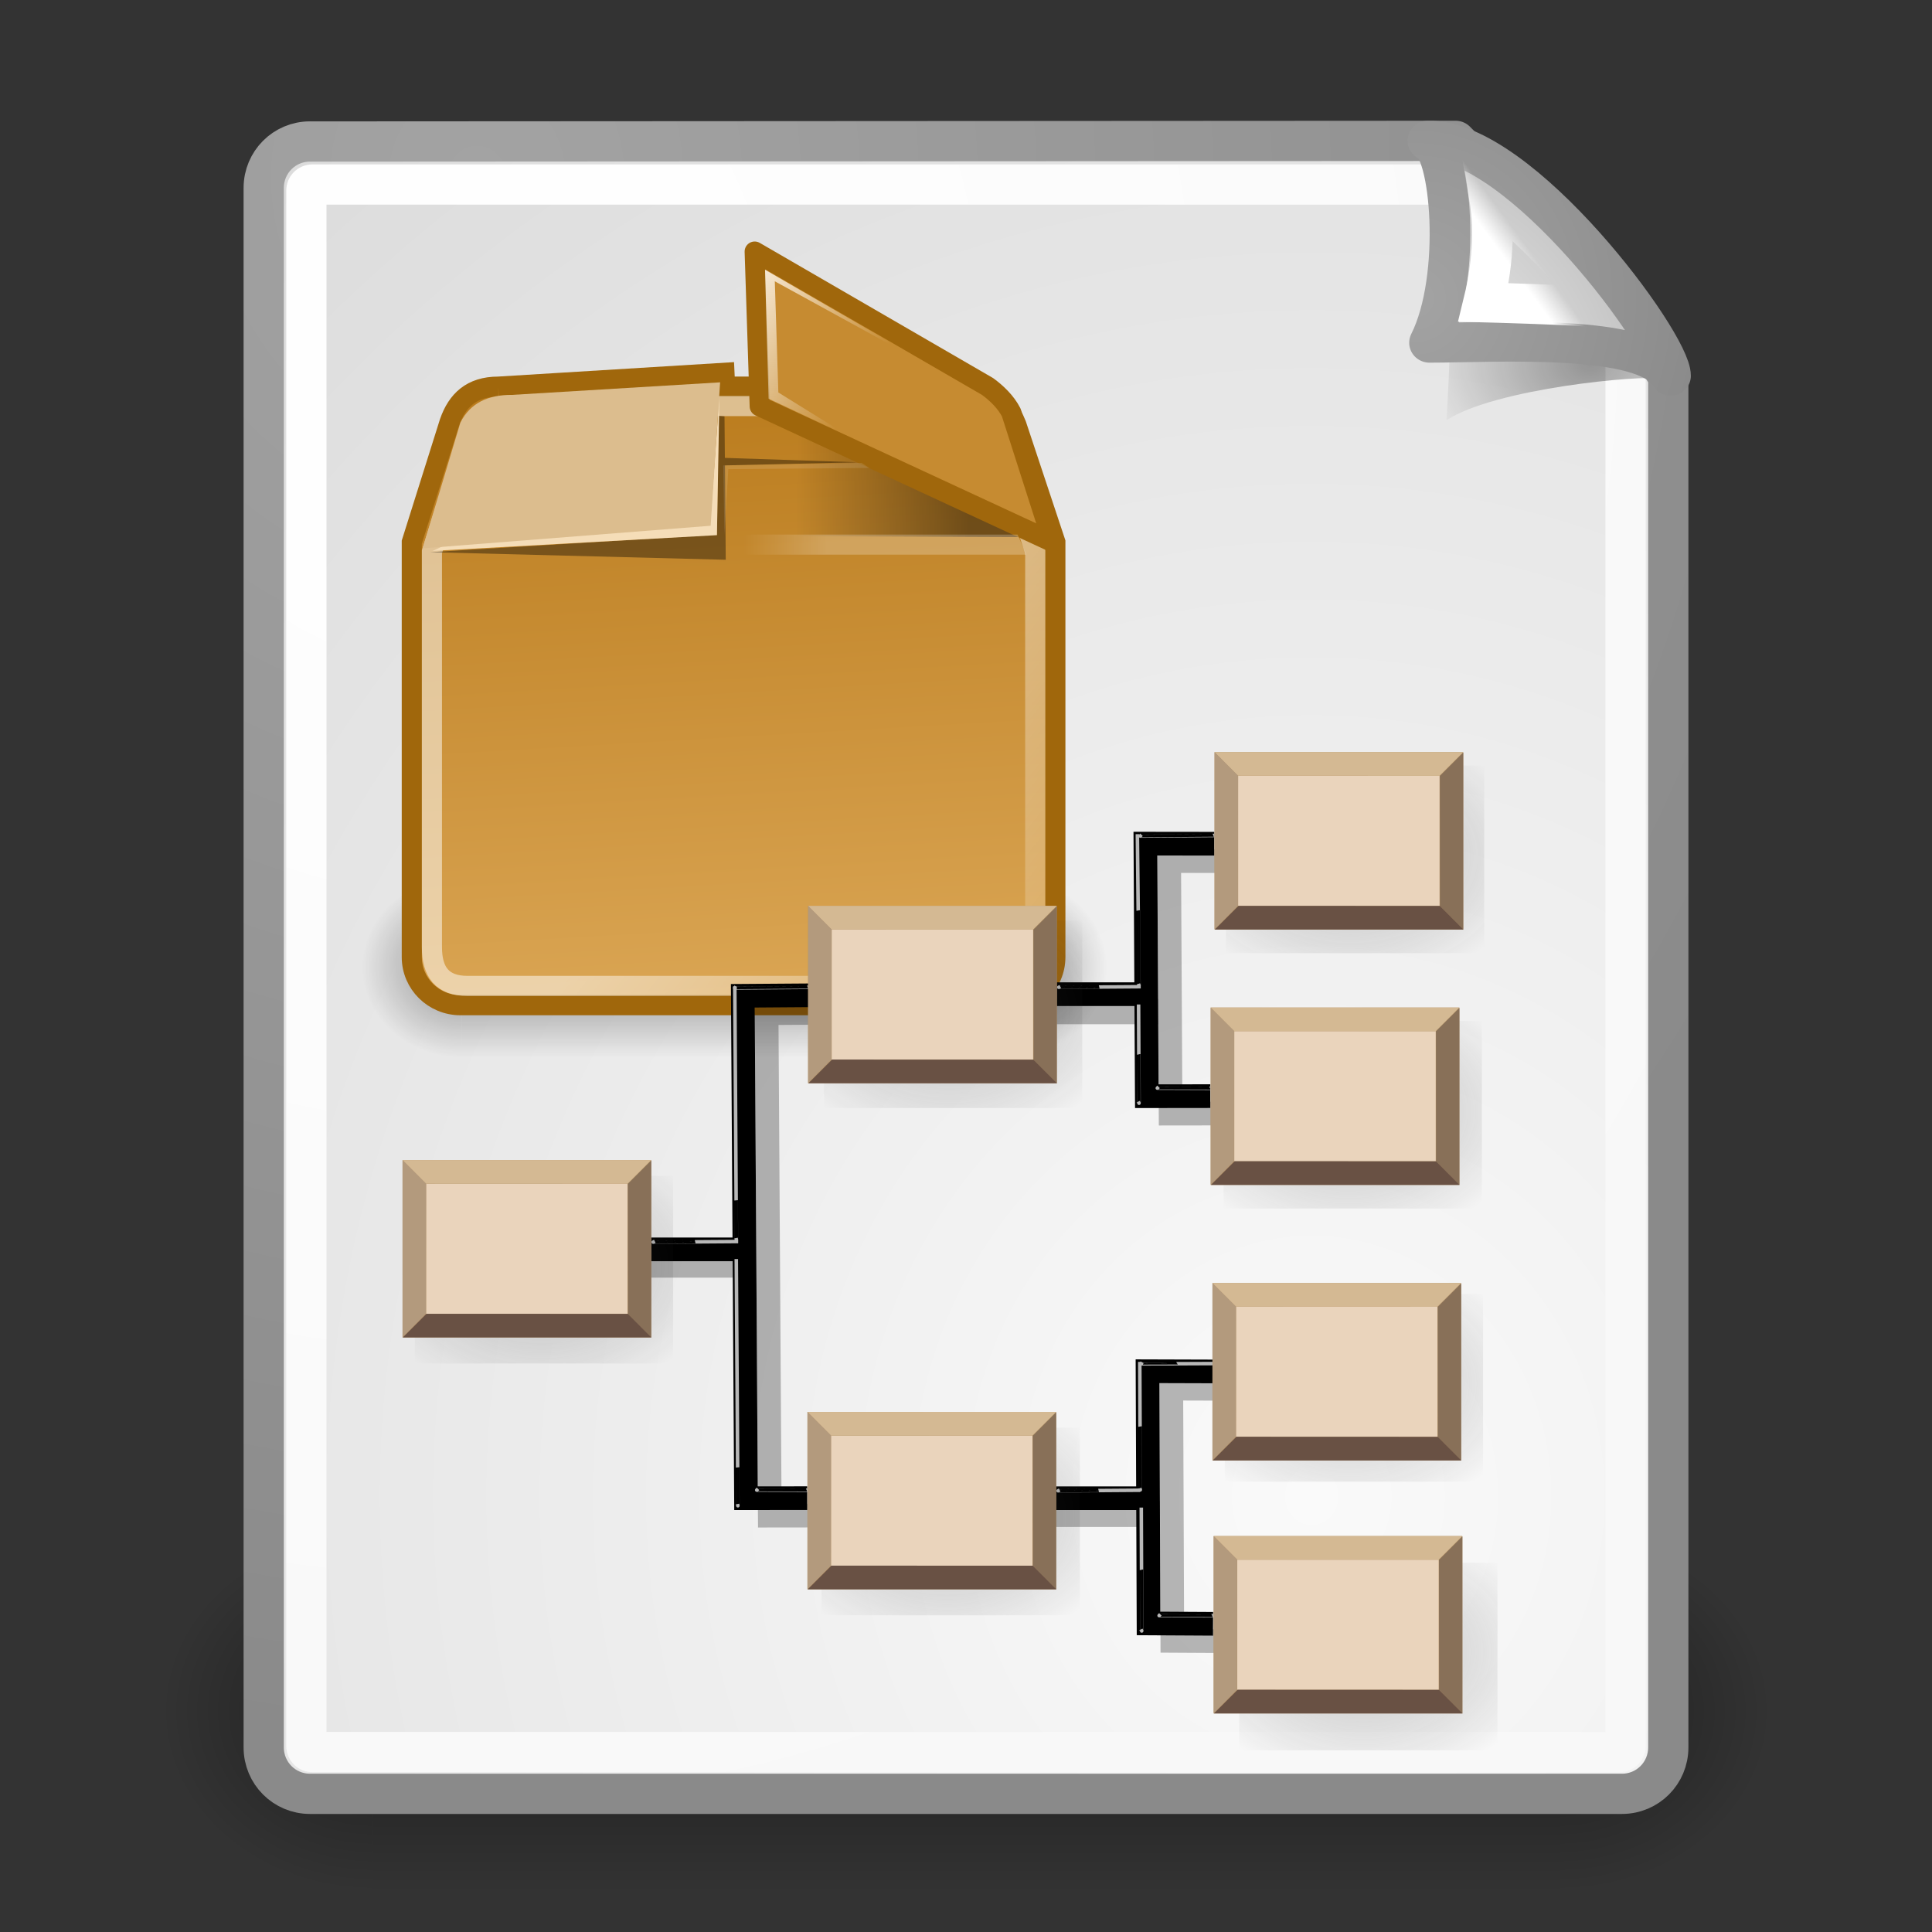 <?xml version="1.0" encoding="UTF-8" standalone="no"?>
<!-- Created with Inkscape (http://www.inkscape.org/) -->

<svg
   inkscape:export-ydpi="240.00000"
   inkscape:export-xdpi="240.00000"
   inkscape:export-filename="/home/jimmac/gfx/novell/pdes/trunk/docs/BIGmime-text.png"
   sodipodi:docname="gnome-mime-application-x-gramps-package.svg"
   inkscape:version="1.1.1 (3bf5ae0d25, 2021-09-20)"
   sodipodi:version="0.32"
   id="svg249"
   height="48px"
   width="48px"
   version="1.1"
   xmlns:inkscape="http://www.inkscape.org/namespaces/inkscape"
   xmlns:sodipodi="http://sodipodi.sourceforge.net/DTD/sodipodi-0.dtd"
   xmlns:xlink="http://www.w3.org/1999/xlink"
   xmlns="http://www.w3.org/2000/svg"
   xmlns:svg="http://www.w3.org/2000/svg"
   xmlns:rdf="http://www.w3.org/1999/02/22-rdf-syntax-ns#"
   xmlns:cc="http://creativecommons.org/ns#"
   xmlns:dc="http://purl.org/dc/elements/1.1/">
  <rect width="100%" height="100%" fill="#333333" stroke="none"/>
  <defs
     id="defs3">
    <linearGradient
       id="linearGradient3703">
      <stop
         style="stop-color:black;stop-opacity:0;"
         offset="0"
         id="stop3705" />
      <stop
         id="stop3711"
         offset="0.5"
         style="stop-color:black;stop-opacity:1;" />
      <stop
         style="stop-color:black;stop-opacity:0;"
         offset="1"
         id="stop3707" />
    </linearGradient>
    <linearGradient
       inkscape:collect="always"
       xlink:href="#linearGradient3703"
       id="linearGradient3722"
       gradientUnits="userSpaceOnUse"
       x1="17.554"
       y1="46"
       x2="17.554"
       y2="35"
       gradientTransform="matrix(1.18,0,0,1,-4.219,0)" />
    <radialGradient
       inkscape:collect="always"
       xlink:href="#linearGradient3681"
       id="radialGradient3720"
       gradientUnits="userSpaceOnUse"
       gradientTransform="matrix(0.99,0,0,1.1,-14.885,-86.15)"
       cx="5"
       cy="41.5"
       fx="5"
       fy="41.5"
       r="5" />
    <linearGradient
       inkscape:collect="always"
       id="linearGradient3681">
      <stop
         style="stop-color:black;stop-opacity:1;"
         offset="0"
         id="stop3683" />
      <stop
         style="stop-color:black;stop-opacity:0;"
         offset="1"
         id="stop3685" />
    </linearGradient>
    <radialGradient
       inkscape:collect="always"
       xlink:href="#linearGradient3681"
       id="radialGradient3718"
       gradientUnits="userSpaceOnUse"
       gradientTransform="matrix(0.99,0,0,1.1,32.115,-5.15)"
       cx="5"
       cy="41.5"
       fx="5"
       fy="41.5"
       r="5" />
    <linearGradient
       id="linearGradient4210">
      <stop
         id="stop4212"
         offset="0"
         style="stop-color:#eaba6f;stop-opacity:1;" />
      <stop
         id="stop4214"
         offset="1"
         style="stop-color:#b97a1b;stop-opacity:1;" />
    </linearGradient>
    <linearGradient
       inkscape:collect="always"
       xlink:href="#linearGradient4210"
       id="linearGradient3845"
       gradientUnits="userSpaceOnUse"
       gradientTransform="matrix(0.5,0,0,0.665,6.507,0.223)"
       x1="24.99"
       y1="49.424"
       x2="23.452"
       y2="14.383" />
    <linearGradient
       inkscape:collect="always"
       id="linearGradient4559">
      <stop
         style="stop-color:#ffffff;stop-opacity:1;"
         offset="0"
         id="stop4561" />
      <stop
         style="stop-color:#ffffff;stop-opacity:0;"
         offset="1"
         id="stop4563" />
    </linearGradient>
    <linearGradient
       inkscape:collect="always"
       xlink:href="#linearGradient4559"
       id="linearGradient4565"
       x1="23.452"
       y1="30.555"
       x2="43.007"
       y2="45.934"
       gradientUnits="userSpaceOnUse"
       gradientTransform="matrix(0.5,0,0,0.5,6.507,4.555)" />
    <linearGradient
       inkscape:collect="always"
       id="linearGradient4532">
      <stop
         style="stop-color:#000000;stop-opacity:1;"
         offset="0"
         id="stop4534" />
      <stop
         style="stop-color:#000000;stop-opacity:0;"
         offset="1"
         id="stop4536" />
    </linearGradient>
    <linearGradient
       inkscape:collect="always"
       xlink:href="#linearGradient4532"
       id="linearGradient4538"
       x1="35.188"
       y1="17.5"
       x2="26.562"
       y2="17.438"
       gradientUnits="userSpaceOnUse"
       gradientTransform="matrix(0.5,0,0,0.5,6.507,4.555)" />
    <linearGradient
       inkscape:collect="always"
       id="linearGradient4760">
      <stop
         style="stop-color:#ffffff;stop-opacity:1;"
         offset="0"
         id="stop4762" />
      <stop
         style="stop-color:#ffffff;stop-opacity:0;"
         offset="1"
         id="stop4764" />
    </linearGradient>
    <linearGradient
       inkscape:collect="always"
       xlink:href="#linearGradient4760"
       id="linearGradient4766"
       x1="28.062"
       y1="19"
       x2="23.938"
       y2="19"
       gradientUnits="userSpaceOnUse"
       gradientTransform="matrix(0.5,0,0,0.5,6.507,4.555)" />
    <linearGradient
       inkscape:collect="always"
       id="linearGradient4770">
      <stop
         style="stop-color:#fcf3e6;stop-opacity:1;"
         offset="0"
         id="stop4772" />
      <stop
         style="stop-color:#fcf3e6;stop-opacity:0;"
         offset="1"
         id="stop4774" />
    </linearGradient>
    <linearGradient
       inkscape:collect="always"
       xlink:href="#linearGradient4770"
       id="linearGradient4776"
       x1="23.158"
       y1="7.142"
       x2="30.008"
       y2="11.474"
       gradientUnits="userSpaceOnUse"
       gradientTransform="matrix(0.5,0,0,0.5,6.507,4.555)" />
    <linearGradient
       id="linearGradient627">
      <stop
         style="stop-color:#7f7f7f;stop-opacity:1;"
         offset="0"
         id="stop628" />
      <stop
         style="stop-color:#000000;stop-opacity:0;"
         offset="1"
         id="stop629" />
    </linearGradient>
    <radialGradient
       xlink:href="#linearGradient627"
       id="radialGradient631"
       cx="449.368"
       cy="623.876"
       r="82.947"
       fx="449.368"
       fy="623.876"
       gradientTransform="matrix(0.055,0,0,0.04,10.617,14.746)"
       gradientUnits="userSpaceOnUse" />
    <linearGradient
       id="linearGradient3702">
      <stop
         style="stop-color:black;stop-opacity:0;"
         offset="0"
         id="stop3704" />
      <stop
         id="stop3710"
         offset="0.5"
         style="stop-color:black;stop-opacity:1;" />
      <stop
         style="stop-color:black;stop-opacity:0;"
         offset="1"
         id="stop3706" />
    </linearGradient>
    <linearGradient
       inkscape:collect="always"
       id="linearGradient3688">
      <stop
         style="stop-color:black;stop-opacity:1;"
         offset="0"
         id="stop3690" />
      <stop
         style="stop-color:black;stop-opacity:0;"
         offset="1"
         id="stop3692" />
    </linearGradient>
    <linearGradient
       inkscape:collect="always"
       id="linearGradient4790">
      <stop
         style="stop-color:#000000;stop-opacity:1;"
         offset="0"
         id="stop4792" />
      <stop
         style="stop-color:#000000;stop-opacity:0;"
         offset="1"
         id="stop4794" />
    </linearGradient>
    <linearGradient
       inkscape:collect="always"
       id="linearGradient2251">
      <stop
         style="stop-color:#ffffff;stop-opacity:1;"
         offset="0"
         id="stop2253" />
      <stop
         style="stop-color:#ffffff;stop-opacity:0;"
         offset="1"
         id="stop2255" />
    </linearGradient>
    <linearGradient
       id="linearGradient15662">
      <stop
         id="stop15664"
         offset="0"
         style="stop-color:#ffffff;stop-opacity:1;" />
      <stop
         id="stop15666"
         offset="1"
         style="stop-color:#f8f8f8;stop-opacity:1;" />
    </linearGradient>
    <linearGradient
       id="linearGradient269">
      <stop
         id="stop270"
         offset="0"
         style="stop-color:#a3a3a3;stop-opacity:1;" />
      <stop
         id="stop271"
         offset="1"
         style="stop-color:#8a8a8a;stop-opacity:1;" />
    </linearGradient>
    <linearGradient
       id="linearGradient259">
      <stop
         id="stop260"
         offset="0"
         style="stop-color:#fafafa;stop-opacity:1;" />
      <stop
         id="stop261"
         offset="1"
         style="stop-color:#bbbbbb;stop-opacity:1;" />
    </linearGradient>
    <radialGradient
       inkscape:collect="always"
       xlink:href="#linearGradient269"
       id="radialGradient15656"
       gradientUnits="userSpaceOnUse"
       gradientTransform="matrix(0.969,0,0,1.036,3.3,0.506)"
       cx="8.824"
       cy="3.756"
       fx="8.824"
       fy="3.756"
       r="37.752" />
    <radialGradient
       inkscape:collect="always"
       xlink:href="#linearGradient259"
       id="radialGradient15658"
       gradientUnits="userSpaceOnUse"
       gradientTransform="matrix(0.961,0,0,1.044,-0.056,-0.142)"
       cx="33.967"
       cy="35.737"
       fx="33.967"
       fy="35.737"
       r="86.708" />
    <radialGradient
       inkscape:collect="always"
       xlink:href="#linearGradient15662"
       id="radialGradient15668"
       gradientUnits="userSpaceOnUse"
       gradientTransform="matrix(0.968,0,0,1.033,3.3,0.646)"
       cx="8.144"
       cy="7.268"
       fx="8.144"
       fy="7.268"
       r="38.159" />
    <radialGradient
       inkscape:collect="always"
       xlink:href="#linearGradient3688"
       id="radialGradient3717"
       gradientUnits="userSpaceOnUse"
       gradientTransform="matrix(2.004,0,0,1.4,27.988,-17.4)"
       cx="4.993"
       cy="43.5"
       fx="4.993"
       fy="43.5"
       r="2.5" />
    <radialGradient
       inkscape:collect="always"
       xlink:href="#linearGradient3688"
       id="radialGradient3719"
       gradientUnits="userSpaceOnUse"
       gradientTransform="matrix(2.004,0,0,1.4,-20.012,-104.4)"
       cx="4.993"
       cy="43.5"
       fx="4.993"
       fy="43.5"
       r="2.5" />
    <linearGradient
       inkscape:collect="always"
       xlink:href="#linearGradient3702"
       id="linearGradient3721"
       gradientUnits="userSpaceOnUse"
       x1="25.058"
       y1="47.028"
       x2="25.058"
       y2="39.999" />
    <radialGradient
       inkscape:collect="always"
       xlink:href="#linearGradient4790"
       id="radialGradient1923"
       gradientUnits="userSpaceOnUse"
       gradientTransform="matrix(1.745,0,0,1.284,-26.583,-3.478)"
       cx="37.03"
       cy="12.989"
       fx="37.03"
       fy="12.989"
       r="4.293" />
    <radialGradient
       inkscape:collect="always"
       xlink:href="#linearGradient259"
       id="radialGradient1925"
       gradientUnits="userSpaceOnUse"
       gradientTransform="matrix(0.148,1.009137e-2,-1.104438e-2,0.162,25.06,12.817)"
       cx="30.654"
       cy="14.937"
       fx="30.654"
       fy="14.937"
       r="86.708" />
    <radialGradient
       inkscape:collect="always"
       xlink:href="#linearGradient269"
       id="radialGradient1927"
       gradientUnits="userSpaceOnUse"
       gradientTransform="matrix(0.332,0,0,0.354,20.105,9.582)"
       cx="31.863"
       cy="2.367"
       fx="31.863"
       fy="2.367"
       r="37.752" />
    <linearGradient
       inkscape:collect="always"
       xlink:href="#linearGradient2251"
       id="linearGradient1929"
       gradientUnits="userSpaceOnUse"
       gradientTransform="matrix(-2.48131e-2,-0.757,0.757,-2.481981e-2,8.222,36.168)"
       x1="33.396"
       y1="36.921"
       x2="34.17"
       y2="38.07" />
    <radialGradient
       inkscape:collect="always"
       xlink:href="#linearGradient627"
       id="radialGradient6194"
       cx="268.234"
       cy="233.794"
       fx="268.234"
       fy="233.794"
       r="82.947"
       gradientTransform="matrix(0.055,0,0,0.04,10.288,14.417)"
       gradientUnits="userSpaceOnUse" />
    <radialGradient
       inkscape:collect="always"
       xlink:href="#linearGradient627"
       id="radialGradient6196"
       cx="267.169"
       cy="548.353"
       fx="267.169"
       fy="548.353"
       r="82.947"
       gradientTransform="matrix(0.055,0,0,0.04,10.288,14.417)"
       gradientUnits="userSpaceOnUse" />
    <radialGradient
       inkscape:collect="always"
       xlink:href="#linearGradient627"
       id="radialGradient6198"
       cx="83.904"
       cy="392.174"
       fx="83.904"
       fy="392.174"
       r="82.947"
       gradientTransform="matrix(0.055,0,0,0.04,10.288,14.417)"
       gradientUnits="userSpaceOnUse" />
    <radialGradient
       inkscape:collect="always"
       xlink:href="#linearGradient627"
       id="radialGradient6200"
       cx="449.368"
       cy="137.74"
       fx="449.368"
       fy="137.74"
       r="82.947"
       gradientTransform="matrix(0.055,0,0,0.04,10.288,14.417)"
       gradientUnits="userSpaceOnUse" />
    <radialGradient
       inkscape:collect="always"
       xlink:href="#linearGradient627"
       id="radialGradient6202"
       cx="448.303"
       cy="296.119"
       fx="448.303"
       fy="296.119"
       r="82.947"
       gradientTransform="matrix(0.055,0,0,0.04,10.288,14.417)"
       gradientUnits="userSpaceOnUse" />
    <radialGradient
       inkscape:collect="always"
       xlink:href="#linearGradient627"
       id="radialGradient6204"
       cx="448.835"
       cy="465.497"
       fx="448.835"
       fy="465.497"
       r="82.947"
       gradientTransform="matrix(0.055,0,0,0.04,10.288,14.417)"
       gradientUnits="userSpaceOnUse" />
    <radialGradient
       xlink:href="#linearGradient627"
       id="radialGradient631-4"
       cx="449.368"
       cy="623.876"
       r="82.947"
       fx="449.368"
       fy="623.876"
       gradientTransform="matrix(0.055,0,0,0.04,8.838,15.76)"
       gradientUnits="userSpaceOnUse" />
  </defs>
  <sodipodi:namedview
     inkscape:window-y="-9"
     inkscape:window-x="-9"
     inkscape:window-height="1001"
     inkscape:window-width="1920"
     inkscape:document-units="px"
     inkscape:grid-bbox="true"
     showgrid="true"
     inkscape:current-layer="layer1"
     inkscape:cy="26.74784"
     inkscape:cx="-1.6518856"
     inkscape:zoom="7.8697942"
     inkscape:pageshadow="2"
     inkscape:pageopacity="1"
     borderopacity="1"
     bordercolor="#666"
     pagecolor="#ededed"
     id="base"
     inkscape:showpageshadow="false"
     inkscape:pagecheckerboard="0"
     showguides="true"
     inkscape:guide-bbox="true"
     inkscape:window-maximized="1">
    <inkscape:grid
       type="xygrid"
       id="grid28422"
       empspacing="4" />
    <sodipodi:guide
       position="1,47"
       orientation="1,0"
       id="guide28424" />
    <sodipodi:guide
       position="47,47"
       orientation="0,-1"
       id="guide28426" />
    <sodipodi:guide
       position="1,1"
       orientation="0,-1"
       id="guide28428" />
    <sodipodi:guide
       position="47,1"
       orientation="1,0"
       id="guide28430" />
    <sodipodi:guide
       position="-8,29"
       orientation="0,-1"
       id="guide15765" />
  </sodipodi:namedview>
  <g
     inkscape:groupmode="layer"
     id="layer6"
     inkscape:label="Shadow">
    <g
       id="g3712"
       style="opacity:0.4"
       transform="matrix(1.053,0,0,1.286,-1.263,-13.429)">
      <rect
         y="40"
         x="38"
         height="7"
         width="5"
         id="rect2801"
         style="opacity:1;fill:url(#radialGradient3717);fill-opacity:1;stroke:none;stroke-width:1;stroke-linecap:round;stroke-linejoin:miter;stroke-miterlimit:4;stroke-dasharray:none;stroke-opacity:1" />
      <rect
         transform="scale(-1)"
         y="-47"
         x="-10"
         height="7"
         width="5"
         id="rect3696"
         style="opacity:1;fill:url(#radialGradient3719);fill-opacity:1;stroke:none;stroke-width:1;stroke-linecap:round;stroke-linejoin:miter;stroke-miterlimit:4;stroke-dasharray:none;stroke-opacity:1" />
      <rect
         y="40"
         x="10"
         height="7"
         width="28"
         id="rect3700"
         style="opacity:1;fill:url(#linearGradient3721);fill-opacity:1;stroke:none;stroke-width:1;stroke-linecap:round;stroke-linejoin:miter;stroke-miterlimit:4;stroke-dasharray:none;stroke-opacity:1" />
    </g>
  </g>
  <g
     style="display:inline"
     inkscape:groupmode="layer"
     inkscape:label="Base"
     id="layer1">
    <path
       style="color:#000000;display:block;overflow:visible;visibility:visible;fill:url(#radialGradient15658);fill-opacity:1;fill-rule:nonzero;stroke:url(#radialGradient15656);stroke-width:1;stroke-linecap:round;stroke-linejoin:round;stroke-miterlimit:4;stroke-dashoffset:0;stroke-opacity:1;marker:none;marker-start:none;marker-mid:none;marker-end:none"
       d="M 7.702,3.516 36.166,3.5 c 0,0 5.282,5.296 5.282,5.935 V 43.414 c 0,0.639 -0.513,1.153 -1.15,1.153 H 7.702 c -0.637,0 -1.15,-0.514 -1.15,-1.153 V 4.668 c 0,-0.639 0.513,-1.153 1.15,-1.153 z"
       id="rect15391"
       sodipodi:nodetypes="ccccccccc" />
    <path
       style="color:#000000;display:block;overflow:visible;visibility:visible;fill:none;fill-opacity:1;fill-rule:nonzero;stroke:url(#radialGradient15668);stroke-width:1;stroke-linecap:round;stroke-linejoin:round;stroke-miterlimit:4;stroke-dashoffset:0;stroke-opacity:1;marker:none;marker-start:none;marker-mid:none;marker-end:none"
       d="M 7.761,4.584 H 36.637 c 0,0 3.75,4.021 3.75,4.104 v 34.693 c 0,0.083 -0.066,0.149 -0.149,0.149 H 7.761 c -0.083,0 -0.149,-0.066 -0.149,-0.149 V 4.733 c 0,-0.083 0.066,-0.149 0.149,-0.149 z"
       id="rect15660"
       sodipodi:nodetypes="ccccccccc" />
  </g>
  <g
     inkscape:groupmode="layer"
     id="layer5"
     inkscape:label="Text"
     style="display:inline">
    <g
       id="g1918"
       transform="matrix(0.589,0,0,0.578,17.113,1.395)">
      <path
         sodipodi:nodetypes="cccc"
         id="path5348"
         d="m 40.985,13.861 c -0.728,-1.347 -6.103,-3.731 -8.901,-4.53 0.17,1.573 -0.123,6.318 -0.123,6.318 2.062,-1.375 8.243,-1.95 9.023,-1.788 z"
         style="color:#000000;display:inline;overflow:visible;visibility:visible;opacity:0.357;fill:url(#radialGradient1923);fill-opacity:1;fill-rule:evenodd;stroke:none;stroke-width:1;stroke-linecap:butt;stroke-linejoin:miter;stroke-miterlimit:4;stroke-dasharray:none;stroke-dashoffset:0;stroke-opacity:1;marker:none;marker-start:none;marker-mid:none;marker-end:none"
         inkscape:r_cx="true"
         inkscape:r_cy="true" />
      <path
         inkscape:r_cy="true"
         inkscape:r_cx="true"
         sodipodi:nodetypes="cccc"
         id="path2210"
         d="M 41.411,13.739 C 41.424,12.324 35.058,3.532 31.175,3.635 c 0.973,0.233 1.459,5.87 0.069,8.683 2.75,0 9.202,-0.437 10.166,1.421 z"
         style="color:#000000;display:block;overflow:visible;visibility:visible;opacity:1;fill:url(#radialGradient1925);fill-opacity:1;fill-rule:nonzero;stroke:url(#radialGradient1927);stroke-width:1.714;stroke-linecap:butt;stroke-linejoin:round;stroke-miterlimit:4;stroke-dasharray:none;stroke-dashoffset:0;stroke-opacity:1;marker:none;marker-start:none;marker-mid:none;marker-end:none" />
      <path
         inkscape:r_cy="true"
         inkscape:r_cx="true"
         style="color:#000000;display:inline;overflow:visible;visibility:visible;opacity:1;fill:none;fill-opacity:1;fill-rule:evenodd;stroke:url(#linearGradient1929);stroke-width:1.714;stroke-linecap:butt;stroke-linejoin:miter;stroke-miterlimit:4;stroke-dasharray:none;stroke-dashoffset:0;stroke-opacity:1;marker:none;marker-start:none;marker-mid:none;marker-end:none"
         d="m 38.373,10.821 c -0.551,-1.02 -3.148,-3.839 -4.603,-4.775 0.181,1.08 0.221,2.599 -0.245,4.539 0,0 4.257,0.113 4.848,0.236 z"
         id="path2247"
         sodipodi:nodetypes="cccc" />
    </g>
    <g
       id="g15941"
       transform="translate(-0.007,-0.774)">
      <g
         id="g3713"
         transform="matrix(0.5,0,0,0.409,6.507,8.237)"
         style="opacity:0.4">
        <rect
           y="35"
           x="37.065"
           height="11"
           width="4.935"
           id="rect1907"
           style="opacity:1;fill:url(#radialGradient3718);fill-opacity:1;stroke:none;stroke-width:1;stroke-linecap:round;stroke-linejoin:miter;stroke-miterlimit:4;stroke-dasharray:none;stroke-dashoffset:1.2;stroke-opacity:1" />
        <rect
           transform="scale(-1)"
           y="-46"
           x="-9.935"
           height="11"
           width="4.935"
           id="rect3689"
           style="opacity:1;fill:url(#radialGradient3720);fill-opacity:1;stroke:none;stroke-width:1;stroke-linecap:round;stroke-linejoin:miter;stroke-miterlimit:4;stroke-dasharray:none;stroke-dashoffset:1.2;stroke-opacity:1" />
        <rect
           y="35"
           x="9.935"
           height="11"
           width="27.13"
           id="rect3693"
           style="opacity:1;fill:url(#linearGradient3722);fill-opacity:1;stroke:none;stroke-width:1;stroke-linecap:round;stroke-linejoin:miter;stroke-miterlimit:4;stroke-dasharray:none;stroke-dashoffset:1.2;stroke-opacity:1" />
      </g>
      <path
         style="color:#000000;display:block;overflow:visible;visibility:visible;fill:url(#linearGradient3845);fill-opacity:1;fill-rule:nonzero;stroke:#a0670c;stroke-width:0.5;stroke-linecap:butt;stroke-linejoin:miter;stroke-miterlimit:4;stroke-dashoffset:0;stroke-opacity:1;marker:none;marker-start:none;marker-mid:none;marker-end:none"
         d="m 12.387,10.38 5.619,-0.344 0.016,0.344 h 5.868 c 0.671,0 1.087,0.253 1.368,0.947 l 0.969,2.915 v 10.309 c 0,0.663 -0.541,1.197 -1.212,1.197 h -13.565 c -0.671,0 -1.212,-0.534 -1.212,-1.197 V 14.243 l 0.938,-2.978 c 0.188,-0.538 0.541,-0.885 1.212,-0.885 z"
         id="rect3115"
         sodipodi:nodetypes="ccccccccccccc"
         inkscape:r_cx="true"
         inkscape:r_cy="true" />
      <path
         inkscape:r_cy="true"
         inkscape:r_cx="true"
         sodipodi:nodetypes="ccccccccccc"
         id="path3847"
         d="m 12.753,10.862 h 10.783 c 0.629,0 1.019,0.237 1.283,0.888 l 0.908,2.733 v 9.851 c 0,0.622 -0.319,0.935 -0.949,0.935 H 11.624 c -0.629,0 -0.886,-0.344 -0.886,-0.966 v -9.82 l 0.879,-2.791 c 0.176,-0.505 0.507,-0.829 1.136,-0.829 z"
         style="color:#000000;display:block;overflow:visible;visibility:visible;opacity:0.505;fill:none;fill-opacity:1;fill-rule:nonzero;stroke:url(#linearGradient4565);stroke-width:0.5;stroke-linecap:butt;stroke-linejoin:miter;stroke-miterlimit:4;stroke-dashoffset:0;stroke-opacity:1;marker:none;marker-start:none;marker-mid:none;marker-end:none" />
      <path
         style="color:#000000;display:inline;overflow:visible;visibility:visible;opacity:0.505;fill:#000000;fill-opacity:0.756;fill-rule:evenodd;stroke:none;stroke-width:1;stroke-linecap:butt;stroke-linejoin:miter;stroke-miterlimit:4;stroke-dasharray:none;stroke-dashoffset:0;stroke-opacity:1;marker:none;marker-start:none;marker-mid:none;marker-end:none"
         d="m 10.694,14.493 7.344,0.188 -0.019,-2.344 c 0,0 3.28,-0.078 3.28,-0.078 0,0 -3.283,-0.109 -3.283,-0.109 l -0.009,-1.031 -0.145,-0.016 -0.043,2.953 z"
         id="path4740"
         inkscape:r_cx="true"
         inkscape:r_cy="true"
         sodipodi:nodetypes="ccccccccc" />
      <path
         style="color:#000000;display:inline;overflow:visible;visibility:visible;opacity:1;fill:#f5ddb8;fill-opacity:1;fill-rule:evenodd;stroke:none;stroke-width:1;stroke-linecap:butt;stroke-linejoin:miter;stroke-miterlimit:4;stroke-dasharray:none;stroke-dashoffset:0;stroke-opacity:1;marker:none;marker-start:none;marker-mid:none;marker-end:none"
         d="m 10.757,14.461 7.062,-0.391 0.062,-3.453 -0.234,3.203 -6.484,0.453 z"
         id="path4742"
         inkscape:r_cx="true"
         inkscape:r_cy="true"
         sodipodi:nodetypes="cccccc" />
      <path
         style="color:#000000;display:inline;overflow:visible;visibility:visible;opacity:1;fill:#dcbd8e;fill-opacity:1;fill-rule:evenodd;stroke:none;stroke-width:1;stroke-linecap:butt;stroke-linejoin:miter;stroke-miterlimit:4;stroke-dasharray:none;stroke-dashoffset:0;stroke-opacity:1;marker:none;marker-start:none;marker-mid:none;marker-end:none"
         d="m 17.663,13.836 -7.156,0.562 0.938,-3.125 c 0.25,-0.495 0.698,-0.692 1.281,-0.688 l 5.172,-0.312 z"
         id="path4744"
         inkscape:r_cx="true"
         inkscape:r_cy="true"
         sodipodi:nodetypes="cccccc" />
      <path
         style="color:#000000;display:inline;overflow:visible;visibility:visible;opacity:0.429;fill:url(#linearGradient4538);fill-opacity:1;fill-rule:evenodd;stroke:none;stroke-width:1;stroke-linecap:butt;stroke-linejoin:miter;stroke-miterlimit:4;stroke-dasharray:none;stroke-dashoffset:0;stroke-opacity:1;marker:none;marker-start:none;marker-mid:none;marker-end:none"
         d="m 18.007,11.118 v 2.969 l 7.344,0.031 -1.111,-2.965 z"
         id="path4746"
         inkscape:r_cx="true"
         inkscape:r_cy="true"
         sodipodi:nodetypes="ccccc" />
      <path
         style="color:#000000;display:inline;overflow:visible;visibility:visible;opacity:1;fill:#c68b31;fill-opacity:1;fill-rule:evenodd;stroke:#a0670c;stroke-width:0.5;stroke-linecap:butt;stroke-linejoin:round;stroke-miterlimit:4;stroke-dasharray:none;stroke-dashoffset:0;stroke-opacity:1;marker:none;marker-start:none;marker-mid:none;marker-end:none"
         d="m 26.163,14.243 -7.281,-3.375 -0.125,-3.844 5.787,3.353 c 0.215,0.158 0.452,0.378 0.588,0.647 z"
         id="path4748"
         inkscape:r_cx="true"
         inkscape:r_cy="true"
         sodipodi:nodetypes="cccccc" />
      <path
         style="color:#000000;display:inline;overflow:visible;visibility:visible;opacity:0.231;fill:url(#linearGradient4766);fill-opacity:1;fill-rule:evenodd;stroke:none;stroke-width:1;stroke-linecap:butt;stroke-linejoin:round;stroke-miterlimit:4;stroke-dasharray:none;stroke-dashoffset:0;stroke-opacity:1;marker:none;marker-start:none;marker-mid:none;marker-end:none"
         d="m 18.007,14.055 v 0.5 h 7.5 l -0.219,-0.5 z"
         id="path4758"
         inkscape:r_cx="true"
         inkscape:r_cy="true" />
      <path
         style="color:#000000;display:inline;overflow:visible;visibility:visible;opacity:1;fill:url(#linearGradient4776);fill-opacity:1;fill-rule:evenodd;stroke:none;stroke-width:1;stroke-linecap:butt;stroke-linejoin:round;stroke-miterlimit:4;stroke-dasharray:none;stroke-dashoffset:0;stroke-opacity:1;marker:none;marker-start:none;marker-mid:none;marker-end:none"
         d="m 19.102,10.679 -0.088,-3.204 4.994,2.895 -4.751,-2.607 0.088,2.762 1.746,1.083 z"
         id="path4768"
         inkscape:r_cx="true"
         inkscape:r_cy="true" />
      <path
         style="color:#000000;display:inline;overflow:visible;visibility:visible;opacity:0.11;fill:#ffffff;fill-opacity:1;fill-rule:evenodd;stroke:none;stroke-width:1;stroke-linecap:butt;stroke-linejoin:miter;stroke-miterlimit:4;stroke-dasharray:none;stroke-dashoffset:0;stroke-opacity:1;marker:none;marker-start:none;marker-mid:none;marker-end:none"
         d="m 18.007,14.055 -0.031,-1.719 3.438,-0.062 0.188,0.125 -3.5,0.031 z"
         id="path4528"
         inkscape:r_cx="true"
         inkscape:r_cy="true" />
    </g>
    <g
       id="g15845"
       transform="translate(-1.45,1.342)">
      <path
         style="font-size:12px;fill:none;fill-rule:evenodd;stroke:#000000;stroke-width:0.049"
         d="m 17.621,29.659 h 2.284"
         id="path617" />
      <path
         style="fill:none;fill-opacity:1;fill-rule:evenodd;stroke:#000000;stroke-width:0.588;stroke-linecap:butt;stroke-linejoin:miter;stroke-dasharray:none;stroke-opacity:1"
         d="m 21.557,23.386 -1.652,0.012 0.079,12.483 1.522,-0.002"
         id="path618"
         sodipodi:nodetypes="cccc" />
      <path
         style="font-size:12px;fill:none;fill-rule:evenodd;stroke:#000000;stroke-width:0.617;stroke-opacity:0.27"
         d="m 17.581,30.092 h 2.52"
         id="path638" />
      <path
         style="fill:none;fill-opacity:1;fill-rule:evenodd;stroke:#000000;stroke-width:0.588;stroke-linecap:butt;stroke-linejoin:miter;stroke-dasharray:none;stroke-opacity:0.27"
         d="m 32.166,33.164 -1.615,-0.005 0.025,6.266 1.603,0.009"
         id="path640"
         sodipodi:nodetypes="cccc" />
      <path
         style="font-size:12px;fill:none;fill-rule:evenodd;stroke:#000000;stroke-width:0.625;stroke-opacity:0.27"
         d="m 27.544,23.792 h 2.678"
         id="path641" />
      <path
         style="fill:none;fill-opacity:1;fill-rule:evenodd;stroke:#000000;stroke-width:0.588;stroke-linecap:butt;stroke-linejoin:miter;stroke-dasharray:none;stroke-opacity:0.27"
         d="m 32.21,20.053 -1.712,-0.002 0.035,6.275 1.578,-0.002"
         id="path642"
         sodipodi:nodetypes="cccc" />
      <path
         style="font-size:12px;fill:none;fill-rule:evenodd;stroke:#000000;stroke-width:0.639;stroke-opacity:0.27"
         d="m 27.438,36.275 h 2.827"
         id="path643"
         sodipodi:nodetypes="cc" />
      <path
         style="fill:none;fill-opacity:1;fill-rule:evenodd;stroke:#000000;stroke-width:0.588;stroke-linecap:butt;stroke-linejoin:miter;stroke-dasharray:none;stroke-opacity:1"
         d="m 31.619,19.62 -1.712,-0.002 0.035,6.275 1.578,-0.002"
         id="path622"
         sodipodi:nodetypes="cccc" />
      <path
         style="font-size:12px;fill:none;fill-rule:evenodd;stroke:#000000;stroke-width:0.588;stroke-dasharray:none"
         d="m 27.702,23.358 h 2.363"
         id="path621" />
      <path
         style="font-size:12px;fill:none;fill-rule:evenodd;stroke:#000000;stroke-width:0.588;stroke-dasharray:none"
         d="m 27.674,35.881 h 2.391"
         id="path623"
         sodipodi:nodetypes="cc" />
      <path
         style="fill:none;fill-opacity:1;fill-rule:evenodd;stroke:#000000;stroke-width:0.588;stroke-linecap:butt;stroke-linejoin:miter;stroke-dasharray:none;stroke-opacity:1"
         d="m 31.575,32.731 -1.615,-0.005 0.025,6.266 1.603,0.009"
         id="path620"
         sodipodi:nodetypes="cccc" />
      <path
         style="fill:none;fill-opacity:1;fill-rule:evenodd;stroke:#000000;stroke-width:0.588;stroke-linecap:butt;stroke-linejoin:miter;stroke-dasharray:none;stroke-opacity:0.27"
         d="m 22.124,23.819 -1.628,0.012 0.079,12.483 1.522,-0.002"
         id="path639"
         sodipodi:nodetypes="cccc" />
      <path
         style="fill:none;fill-opacity:1;fill-rule:evenodd;stroke:#000000;stroke-width:0.588;stroke-linecap:butt;stroke-linejoin:miter;stroke-dasharray:none;stroke-opacity:1"
         d="m 17.621,29.698 h 2.166"
         id="path614" />
      <path
         style="fill:#70d4bc;fill-opacity:1;fill-rule:evenodd;stroke:none;stroke-width:0;stroke-linecap:square;stroke-linejoin:miter;stroke-dasharray:none;stroke-opacity:1"
         d="m 17.454,24.825 c 4.964,2.243 4.964,2.243 4.964,2.243"
         id="path664" />
      <path
         style="font-size:12px;fill:#d7d7d7;fill-rule:evenodd;stroke:#b8b8b8;stroke-width:0.088;stroke-linecap:square;stroke-dasharray:none"
         d="m 20.251,35.679 c -9.63e-4,0.001 1.222,0.004 1.222,0.004 h 2.8e-5"
         id="path670"
         sodipodi:nodetypes="ccc" />
      <path
         style="font-size:12px;fill:#d7d7d7;fill-rule:evenodd;stroke:#b8b8b8;stroke-width:0.088;stroke-linecap:square;stroke-opacity:1"
         d="m 19.782,36.068 c 0.001,0.005 -0.039,-6.085 -0.039,-6.085 l -5e-6,-1.36e-4"
         id="path671"
         sodipodi:nodetypes="ccc" />
      <path
         style="font-size:12px;fill:#d7d7d7;fill-rule:evenodd;stroke:#b8b8b8;stroke-width:0.088;stroke-linecap:square;stroke-dasharray:none;stroke-opacity:1"
         d="m 19.745,29.459 c 0.001,0.005 -0.039,-6.251 -0.039,-6.251 l -5e-6,-1.46e-4"
         id="path672"
         sodipodi:nodetypes="ccc" />
      <path
         style="font-size:12px;fill:#d7d7d7;fill-rule:evenodd;stroke:#b8b8b8;stroke-width:0.088;stroke-linecap:square;stroke-dasharray:none;stroke-opacity:1"
         d="m 19.704,23.203 c -0.001,0.001 1.797,-0.014 1.797,-0.014 h 3.3e-5"
         id="path673"
         sodipodi:nodetypes="ccc" />
      <path
         style="font-size:12px;fill:#d7d7d7;fill-rule:evenodd;stroke:#b8b8b8;stroke-width:0.088;stroke-linecap:square;stroke-dasharray:none;stroke-opacity:1"
         d="m 17.679,29.518 c -0.002,0.001 2.067,-0.014 2.067,-0.014 h 3.8e-5"
         id="path674"
         sodipodi:nodetypes="ccc" />
      <path
         style="font-size:12px;fill:#d7d7d7;fill-rule:evenodd;stroke:#b8b8b8;stroke-width:0.088;stroke-linecap:square"
         d="m 29.747,23.143 c 0.001,0.003 -0.039,-3.717 -0.039,-3.717 l -5e-6,-9e-5"
         id="path875"
         sodipodi:nodetypes="ccc" />
      <path
         style="font-size:12px;fill:#d7d7d7;fill-rule:evenodd;stroke:#b8b8b8;stroke-width:0.088;stroke-linecap:square;stroke-dasharray:none;stroke-opacity:1"
         d="m 29.779,19.429 c -0.001,0.001 1.797,-0.014 1.797,-0.014 h 3.3e-5"
         id="path876"
         sodipodi:nodetypes="ccc" />
      <path
         style="font-size:12px;fill:#d7d7d7;fill-rule:evenodd;stroke:#b8b8b8;stroke-width:0.087;stroke-linecap:square"
         d="m 27.754,23.187 c -0.002,0.001 1.994,-0.014 1.994,-0.014 h 3.7e-5"
         id="path877"
         sodipodi:nodetypes="ccc" />
      <rect
         style="font-size:12px;fill:url(#radialGradient6194);fill-opacity:0.291;fill-rule:evenodd;stroke:none;stroke-width:0;stroke-dasharray:none;stroke-dashoffset:5;stroke-opacity:1"
         id="rect644"
         width="6.417"
         height="4.662"
         x="21.921"
         y="21.525" />
      <path
         style="font-size:12px;fill:#d7d7d7;fill-rule:evenodd;stroke:#b8b8b8;stroke-width:0.088;stroke-linecap:square;stroke-dasharray:none"
         d="m 30.203,25.692 c -0.001,0.001 1.291,0.004 1.291,0.004 h 2.8e-5"
         id="path878"
         sodipodi:nodetypes="ccc" />
      <path
         style="font-size:12px;fill:#d7d7d7;fill-rule:evenodd;stroke:#b8b8b8;stroke-width:0.088;stroke-linecap:square"
         d="m 29.748,26.067 c 0.001,0.002 -0.01,-2.409 -0.01,-2.409 l -4e-6,-5.2e-5"
         id="path879"
         sodipodi:nodetypes="ccc" />
      <path
         style="font-size:12px;fill:#d7d7d7;fill-rule:evenodd;stroke:#b8b8b8;stroke-width:0.088;stroke-linecap:square"
         d="m 29.78,35.674 c 0.001,0.003 -0.012,-3.136 -0.012,-3.136 l -5e-6,-7.5e-5"
         id="path880"
         sodipodi:nodetypes="ccc" />
      <path
         style="font-size:12px;fill:#d7d7d7;fill-rule:evenodd;stroke:#b8b8b8;stroke-width:0.088;stroke-linecap:square;stroke-dasharray:none"
         d="m 29.805,32.542 c -0.001,0.002 1.735,-0.006 1.735,-0.006 h 2.8e-5"
         id="path881"
         sodipodi:nodetypes="ccc" />
      <path
         style="font-size:12px;fill:#d7d7d7;fill-rule:evenodd;stroke:#b8b8b8;stroke-width:0.087;stroke-linecap:square"
         d="m 27.738,35.697 c -0.002,0.001 1.994,-0.014 1.994,-0.014 h 3.7e-5"
         id="path882"
         sodipodi:nodetypes="ccc" />
      <path
         style="font-size:12px;fill:#d7d7d7;fill-rule:evenodd;stroke:#b8b8b8;stroke-width:0.088;stroke-linecap:square;stroke-dasharray:none"
         d="m 30.248,38.797 c -10e-4,0.001 1.298,0.004 1.298,0.004 h 2.8e-5"
         id="path884"
         sodipodi:nodetypes="ccc" />
      <path
         style="font-size:12px;fill:#d7d7d7;fill-rule:evenodd;stroke:#b8b8b8;stroke-width:0.088;stroke-linecap:square;stroke-dasharray:none"
         d="m 29.815,39.179 c 0.001,0.002 -0.01,-3.022 -0.01,-3.022 l -4e-6,-6.6e-5"
         id="path885"
         sodipodi:nodetypes="ccc" />
      <rect
         style="font-size:12px;fill:url(#radialGradient6196);fill-opacity:0.291;fill-rule:evenodd;stroke:none;stroke-width:0;stroke-dasharray:none;stroke-dashoffset:5;stroke-opacity:1"
         id="rect886"
         width="6.417"
         height="4.662"
         x="21.862"
         y="34.127" />
      <rect
         style="font-size:12px;fill:url(#radialGradient6198);fill-opacity:0.291;fill-rule:evenodd;stroke:none;stroke-width:0;stroke-dasharray:none;stroke-dashoffset:5;stroke-opacity:1"
         id="rect887"
         width="6.417"
         height="4.662"
         x="11.757"
         y="27.871" />
      <rect
         style="font-size:12px;fill:url(#radialGradient6200);fill-opacity:0.291;fill-rule:evenodd;stroke:none;stroke-width:0;stroke-dasharray:none;stroke-dashoffset:5;stroke-opacity:1"
         id="rect888"
         width="6.417"
         height="4.662"
         x="31.908"
         y="17.677" />
      <rect
         style="font-size:12px;fill:url(#radialGradient6202);fill-opacity:0.291;fill-rule:evenodd;stroke:none;stroke-width:0;stroke-dasharray:none;stroke-dashoffset:5;stroke-opacity:1"
         id="rect889"
         width="6.417"
         height="4.662"
         x="31.85"
         y="24.022" />
      <rect
         style="font-size:12px;fill:url(#radialGradient6204);fill-opacity:0.291;fill-rule:evenodd;stroke:none;stroke-width:0;stroke-dasharray:none;stroke-dashoffset:5;stroke-opacity:1"
         id="rect890"
         width="6.417"
         height="4.662"
         x="31.879"
         y="30.808" />
      <rect
         style="font-size:12px;fill:url(#radialGradient631);fill-opacity:0.291;fill-rule:evenodd;stroke:none;stroke-width:0;stroke-dasharray:none;stroke-dashoffset:5;stroke-opacity:1"
         id="rect892"
         width="6.417"
         height="4.662"
         x="32.237"
         y="37.482" />
      <g
         id="g711"
         transform="matrix(0.047,0,0,0.047,18.231,28.525)"
         style="font-size:12px">
        <rect
           style="font-size:12px;fill:#ead4bc;fill-opacity:1;fill-rule:evenodd;stroke:#b39166;stroke-width:12.5;stroke-dasharray:none;stroke-dashoffset:5"
           id="rect712"
           width="118.977"
           height="81.273"
           x="290.74"
           y="182.763" />
        <path
           style="fill:#d4b993;fill-opacity:1;fill-rule:evenodd;stroke:none;stroke-width:0;stroke-linecap:square;stroke-linejoin:miter;stroke-dasharray:none;stroke-opacity:1"
           d="m 284.499,176.512 131.434,-0.002 -12.517,12.523 -106.475,-0.043 z"
           id="path713"
           sodipodi:nodetypes="ccccc" />
        <path
           style="fill:#b39a7d;fill-opacity:1;fill-rule:evenodd;stroke:none;stroke-width:0;stroke-linecap:square;stroke-linejoin:miter;stroke-dasharray:none;stroke-opacity:1"
           d="m 284.556,176.58 12.374,12.374 -0.055,68.722 -12.319,12.43 z"
           id="path714"
           sodipodi:nodetypes="ccccc" />
        <path
           style="fill:#887058;fill-opacity:1;fill-rule:evenodd;stroke:none;stroke-width:0;stroke-linecap:square;stroke-linejoin:miter;stroke-dasharray:none;stroke-opacity:1"
           d="m 415.993,176.736 -12.374,12.374 0.055,68.722 12.319,12.43 z"
           id="path715"
           sodipodi:nodetypes="ccccc" />
        <path
           style="fill:#695144;fill-opacity:1;fill-rule:evenodd;stroke:none;stroke-width:0;stroke-linecap:square;stroke-linejoin:miter;stroke-dasharray:none;stroke-opacity:1"
           d="m 416.089,270.281 -131.434,0.002 12.517,-12.523 106.475,0.043 z"
           id="path716"
           sodipodi:nodetypes="ccccc" />
      </g>
      <g
         id="g705"
         transform="matrix(0.047,0,0,0.047,18.201,22.239)"
         style="font-size:12px">
        <rect
           style="font-size:12px;fill:#ead4bc;fill-opacity:1;fill-rule:evenodd;stroke:#b39166;stroke-width:12.5;stroke-dasharray:none;stroke-dashoffset:5"
           id="rect706"
           width="118.977"
           height="81.273"
           x="290.74"
           y="182.763" />
        <path
           style="fill:#d4b993;fill-opacity:1;fill-rule:evenodd;stroke:none;stroke-width:0;stroke-linecap:square;stroke-linejoin:miter;stroke-dasharray:none;stroke-opacity:1"
           d="m 284.499,176.512 131.434,-0.002 -12.517,12.523 -106.475,-0.043 z"
           id="path707"
           sodipodi:nodetypes="ccccc" />
        <path
           style="fill:#b39a7d;fill-opacity:1;fill-rule:evenodd;stroke:none;stroke-width:0;stroke-linecap:square;stroke-linejoin:miter;stroke-dasharray:none;stroke-opacity:1"
           d="m 284.556,176.58 12.374,12.374 -0.055,68.722 -12.319,12.43 z"
           id="path708"
           sodipodi:nodetypes="ccccc" />
        <path
           style="fill:#887058;fill-opacity:1;fill-rule:evenodd;stroke:none;stroke-width:0;stroke-linecap:square;stroke-linejoin:miter;stroke-dasharray:none;stroke-opacity:1"
           d="m 415.993,176.736 -12.374,12.374 0.055,68.722 12.319,12.43 z"
           id="path709"
           sodipodi:nodetypes="ccccc" />
        <path
           style="fill:#695144;fill-opacity:1;fill-rule:evenodd;stroke:none;stroke-width:0;stroke-linecap:square;stroke-linejoin:miter;stroke-dasharray:none;stroke-opacity:1"
           d="m 416.089,270.281 -131.434,0.002 12.517,-12.523 106.475,0.043 z"
           id="path710"
           sodipodi:nodetypes="ccccc" />
      </g>
      <g
         id="g699"
         transform="matrix(0.047,0,0,0.047,18.157,15.394)"
         style="font-size:12px">
        <rect
           style="font-size:12px;fill:#ead4bc;fill-opacity:1;fill-rule:evenodd;stroke:#b39166;stroke-width:12.5;stroke-dasharray:none;stroke-dashoffset:5"
           id="rect700"
           width="118.977"
           height="81.273"
           x="290.74"
           y="182.763" />
        <path
           style="fill:#d4b993;fill-opacity:1;fill-rule:evenodd;stroke:none;stroke-width:0;stroke-linecap:square;stroke-linejoin:miter;stroke-dasharray:none;stroke-opacity:1"
           d="m 284.499,176.512 131.434,-0.002 -12.517,12.523 -106.475,-0.043 z"
           id="path701"
           sodipodi:nodetypes="ccccc" />
        <path
           style="fill:#b39a7d;fill-opacity:1;fill-rule:evenodd;stroke:none;stroke-width:0;stroke-linecap:square;stroke-linejoin:miter;stroke-dasharray:none;stroke-opacity:1"
           d="m 284.556,176.58 12.374,12.374 -0.055,68.722 -12.319,12.43 z"
           id="path702"
           sodipodi:nodetypes="ccccc" />
        <path
           style="fill:#887058;fill-opacity:1;fill-rule:evenodd;stroke:none;stroke-width:0;stroke-linecap:square;stroke-linejoin:miter;stroke-dasharray:none;stroke-opacity:1"
           d="m 415.993,176.736 -12.374,12.374 0.055,68.722 12.319,12.43 z"
           id="path703"
           sodipodi:nodetypes="ccccc" />
        <path
           style="fill:#695144;fill-opacity:1;fill-rule:evenodd;stroke:none;stroke-width:0;stroke-linecap:square;stroke-linejoin:miter;stroke-dasharray:none;stroke-opacity:1"
           d="m 416.089,270.281 -131.434,0.002 12.517,-12.523 106.475,0.043 z"
           id="path704"
           sodipodi:nodetypes="ccccc" />
      </g>
      <g
         id="g693"
         transform="matrix(0.047,0,0,0.047,18.253,9.049)"
         style="font-size:12px">
        <rect
           style="font-size:12px;fill:#ead4bc;fill-opacity:1;fill-rule:evenodd;stroke:#b39166;stroke-width:12.5;stroke-dasharray:none;stroke-dashoffset:5"
           id="rect694"
           width="118.977"
           height="81.273"
           x="290.74"
           y="182.763" />
        <path
           style="fill:#d4b993;fill-opacity:1;fill-rule:evenodd;stroke:none;stroke-width:0;stroke-linecap:square;stroke-linejoin:miter;stroke-dasharray:none;stroke-opacity:1"
           d="m 284.499,176.512 131.434,-0.002 -12.517,12.523 -106.475,-0.043 z"
           id="path695"
           sodipodi:nodetypes="ccccc" />
        <path
           style="fill:#b39a7d;fill-opacity:1;fill-rule:evenodd;stroke:none;stroke-width:0;stroke-linecap:square;stroke-linejoin:miter;stroke-dasharray:none;stroke-opacity:1"
           d="m 284.556,176.58 12.374,12.374 -0.055,68.722 -12.319,12.43 z"
           id="path696"
           sodipodi:nodetypes="ccccc" />
        <path
           style="fill:#887058;fill-opacity:1;fill-rule:evenodd;stroke:none;stroke-width:0;stroke-linecap:square;stroke-linejoin:miter;stroke-dasharray:none;stroke-opacity:1"
           d="m 415.993,176.736 -12.374,12.374 0.055,68.722 12.319,12.43 z"
           id="path697"
           sodipodi:nodetypes="ccccc" />
        <path
           style="fill:#695144;fill-opacity:1;fill-rule:evenodd;stroke:none;stroke-width:0;stroke-linecap:square;stroke-linejoin:miter;stroke-dasharray:none;stroke-opacity:1"
           d="m 416.089,270.281 -131.434,0.002 12.517,-12.523 106.475,0.043 z"
           id="path698"
           sodipodi:nodetypes="ccccc" />
      </g>
      <g
         id="g675"
         transform="matrix(0.047,0,0,0.047,8.155,12.868)"
         style="font-size:12px">
        <rect
           style="font-size:12px;fill:#ead4bc;fill-opacity:1;fill-rule:evenodd;stroke:#b39166;stroke-width:12.5;stroke-dasharray:none;stroke-dashoffset:5"
           id="rect607"
           width="118.977"
           height="81.273"
           x="290.74"
           y="182.763" />
        <path
           style="fill:#d4b993;fill-opacity:1;fill-rule:evenodd;stroke:none;stroke-width:0;stroke-linecap:square;stroke-linejoin:miter;stroke-dasharray:none;stroke-opacity:1"
           d="m 284.499,176.512 131.434,-0.002 -12.517,12.523 -106.475,-0.043 z"
           id="path660"
           sodipodi:nodetypes="ccccc" />
        <path
           style="fill:#b39a7d;fill-opacity:1;fill-rule:evenodd;stroke:none;stroke-width:0;stroke-linecap:square;stroke-linejoin:miter;stroke-dasharray:none;stroke-opacity:1"
           d="m 284.556,176.58 12.374,12.374 -0.055,68.722 -12.319,12.43 z"
           id="path661"
           sodipodi:nodetypes="ccccc" />
        <path
           style="fill:#887058;fill-opacity:1;fill-rule:evenodd;stroke:none;stroke-width:0;stroke-linecap:square;stroke-linejoin:miter;stroke-dasharray:none;stroke-opacity:1"
           d="m 415.993,176.736 -12.374,12.374 0.055,68.722 12.319,12.43 z"
           id="path662"
           sodipodi:nodetypes="ccccc" />
        <path
           style="fill:#695144;fill-opacity:1;fill-rule:evenodd;stroke:none;stroke-width:0;stroke-linecap:square;stroke-linejoin:miter;stroke-dasharray:none;stroke-opacity:1"
           d="m 416.089,270.281 -131.434,0.002 12.517,-12.523 106.475,0.043 z"
           id="path663"
           sodipodi:nodetypes="ccccc" />
      </g>
      <g
         id="g687"
         transform="matrix(0.047,0,0,0.047,8.139,25.441)"
         style="font-size:12px">
        <rect
           style="font-size:12px;fill:#ead4bc;fill-opacity:1;fill-rule:evenodd;stroke:#b39166;stroke-width:12.5;stroke-dasharray:none;stroke-dashoffset:5"
           id="rect688"
           width="118.977"
           height="81.273"
           x="290.74"
           y="182.763" />
        <path
           style="fill:#d4b993;fill-opacity:1;fill-rule:evenodd;stroke:none;stroke-width:0;stroke-linecap:square;stroke-linejoin:miter;stroke-dasharray:none;stroke-opacity:1"
           d="m 284.499,176.512 131.434,-0.002 -12.517,12.523 -106.475,-0.043 z"
           id="path689"
           sodipodi:nodetypes="ccccc" />
        <path
           style="fill:#b39a7d;fill-opacity:1;fill-rule:evenodd;stroke:none;stroke-width:0;stroke-linecap:square;stroke-linejoin:miter;stroke-dasharray:none;stroke-opacity:1"
           d="m 284.556,176.58 12.374,12.374 -0.055,68.722 -12.319,12.43 z"
           id="path690"
           sodipodi:nodetypes="ccccc" />
        <path
           style="fill:#887058;fill-opacity:1;fill-rule:evenodd;stroke:none;stroke-width:0;stroke-linecap:square;stroke-linejoin:miter;stroke-dasharray:none;stroke-opacity:1"
           d="m 415.993,176.736 -12.374,12.374 0.055,68.722 12.319,12.43 z"
           id="path691"
           sodipodi:nodetypes="ccccc" />
        <path
           style="fill:#695144;fill-opacity:1;fill-rule:evenodd;stroke:none;stroke-width:0;stroke-linecap:square;stroke-linejoin:miter;stroke-dasharray:none;stroke-opacity:1"
           d="m 416.089,270.281 -131.434,0.002 12.517,-12.523 106.475,0.043 z"
           id="path692"
           sodipodi:nodetypes="ccccc" />
      </g>
      <g
         id="g681"
         transform="matrix(0.047,0,0,0.047,-1.921,19.184)"
         style="font-size:12px">
        <rect
           style="font-size:12px;fill:#ead4bc;fill-opacity:1;fill-rule:evenodd;stroke:#b39166;stroke-width:12.5;stroke-dasharray:none;stroke-dashoffset:5"
           id="rect682"
           width="118.977"
           height="81.273"
           x="290.74"
           y="182.763" />
        <path
           style="fill:#d4b993;fill-opacity:1;fill-rule:evenodd;stroke:none;stroke-width:0;stroke-linecap:square;stroke-linejoin:miter;stroke-dasharray:none;stroke-opacity:1"
           d="m 284.499,176.512 131.434,-0.002 -12.517,12.523 -106.475,-0.043 z"
           id="path683"
           sodipodi:nodetypes="ccccc" />
        <path
           style="fill:#b39a7d;fill-opacity:1;fill-rule:evenodd;stroke:none;stroke-width:0;stroke-linecap:square;stroke-linejoin:miter;stroke-dasharray:none;stroke-opacity:1"
           d="m 284.556,176.58 12.374,12.374 -0.055,68.722 -12.319,12.43 z"
           id="path684"
           sodipodi:nodetypes="ccccc" />
        <path
           style="fill:#887058;fill-opacity:1;fill-rule:evenodd;stroke:none;stroke-width:0;stroke-linecap:square;stroke-linejoin:miter;stroke-dasharray:none;stroke-opacity:1"
           d="m 415.993,176.736 -12.374,12.374 0.055,68.722 12.319,12.43 z"
           id="path685"
           sodipodi:nodetypes="ccccc" />
        <path
           style="fill:#695144;fill-opacity:1;fill-rule:evenodd;stroke:none;stroke-width:0;stroke-linecap:square;stroke-linejoin:miter;stroke-dasharray:none;stroke-opacity:1"
           d="m 416.089,270.281 -131.434,0.002 12.517,-12.523 106.475,0.043 z"
           id="path686"
           sodipodi:nodetypes="ccccc" />
      </g>
    </g>
  </g>
</svg>
